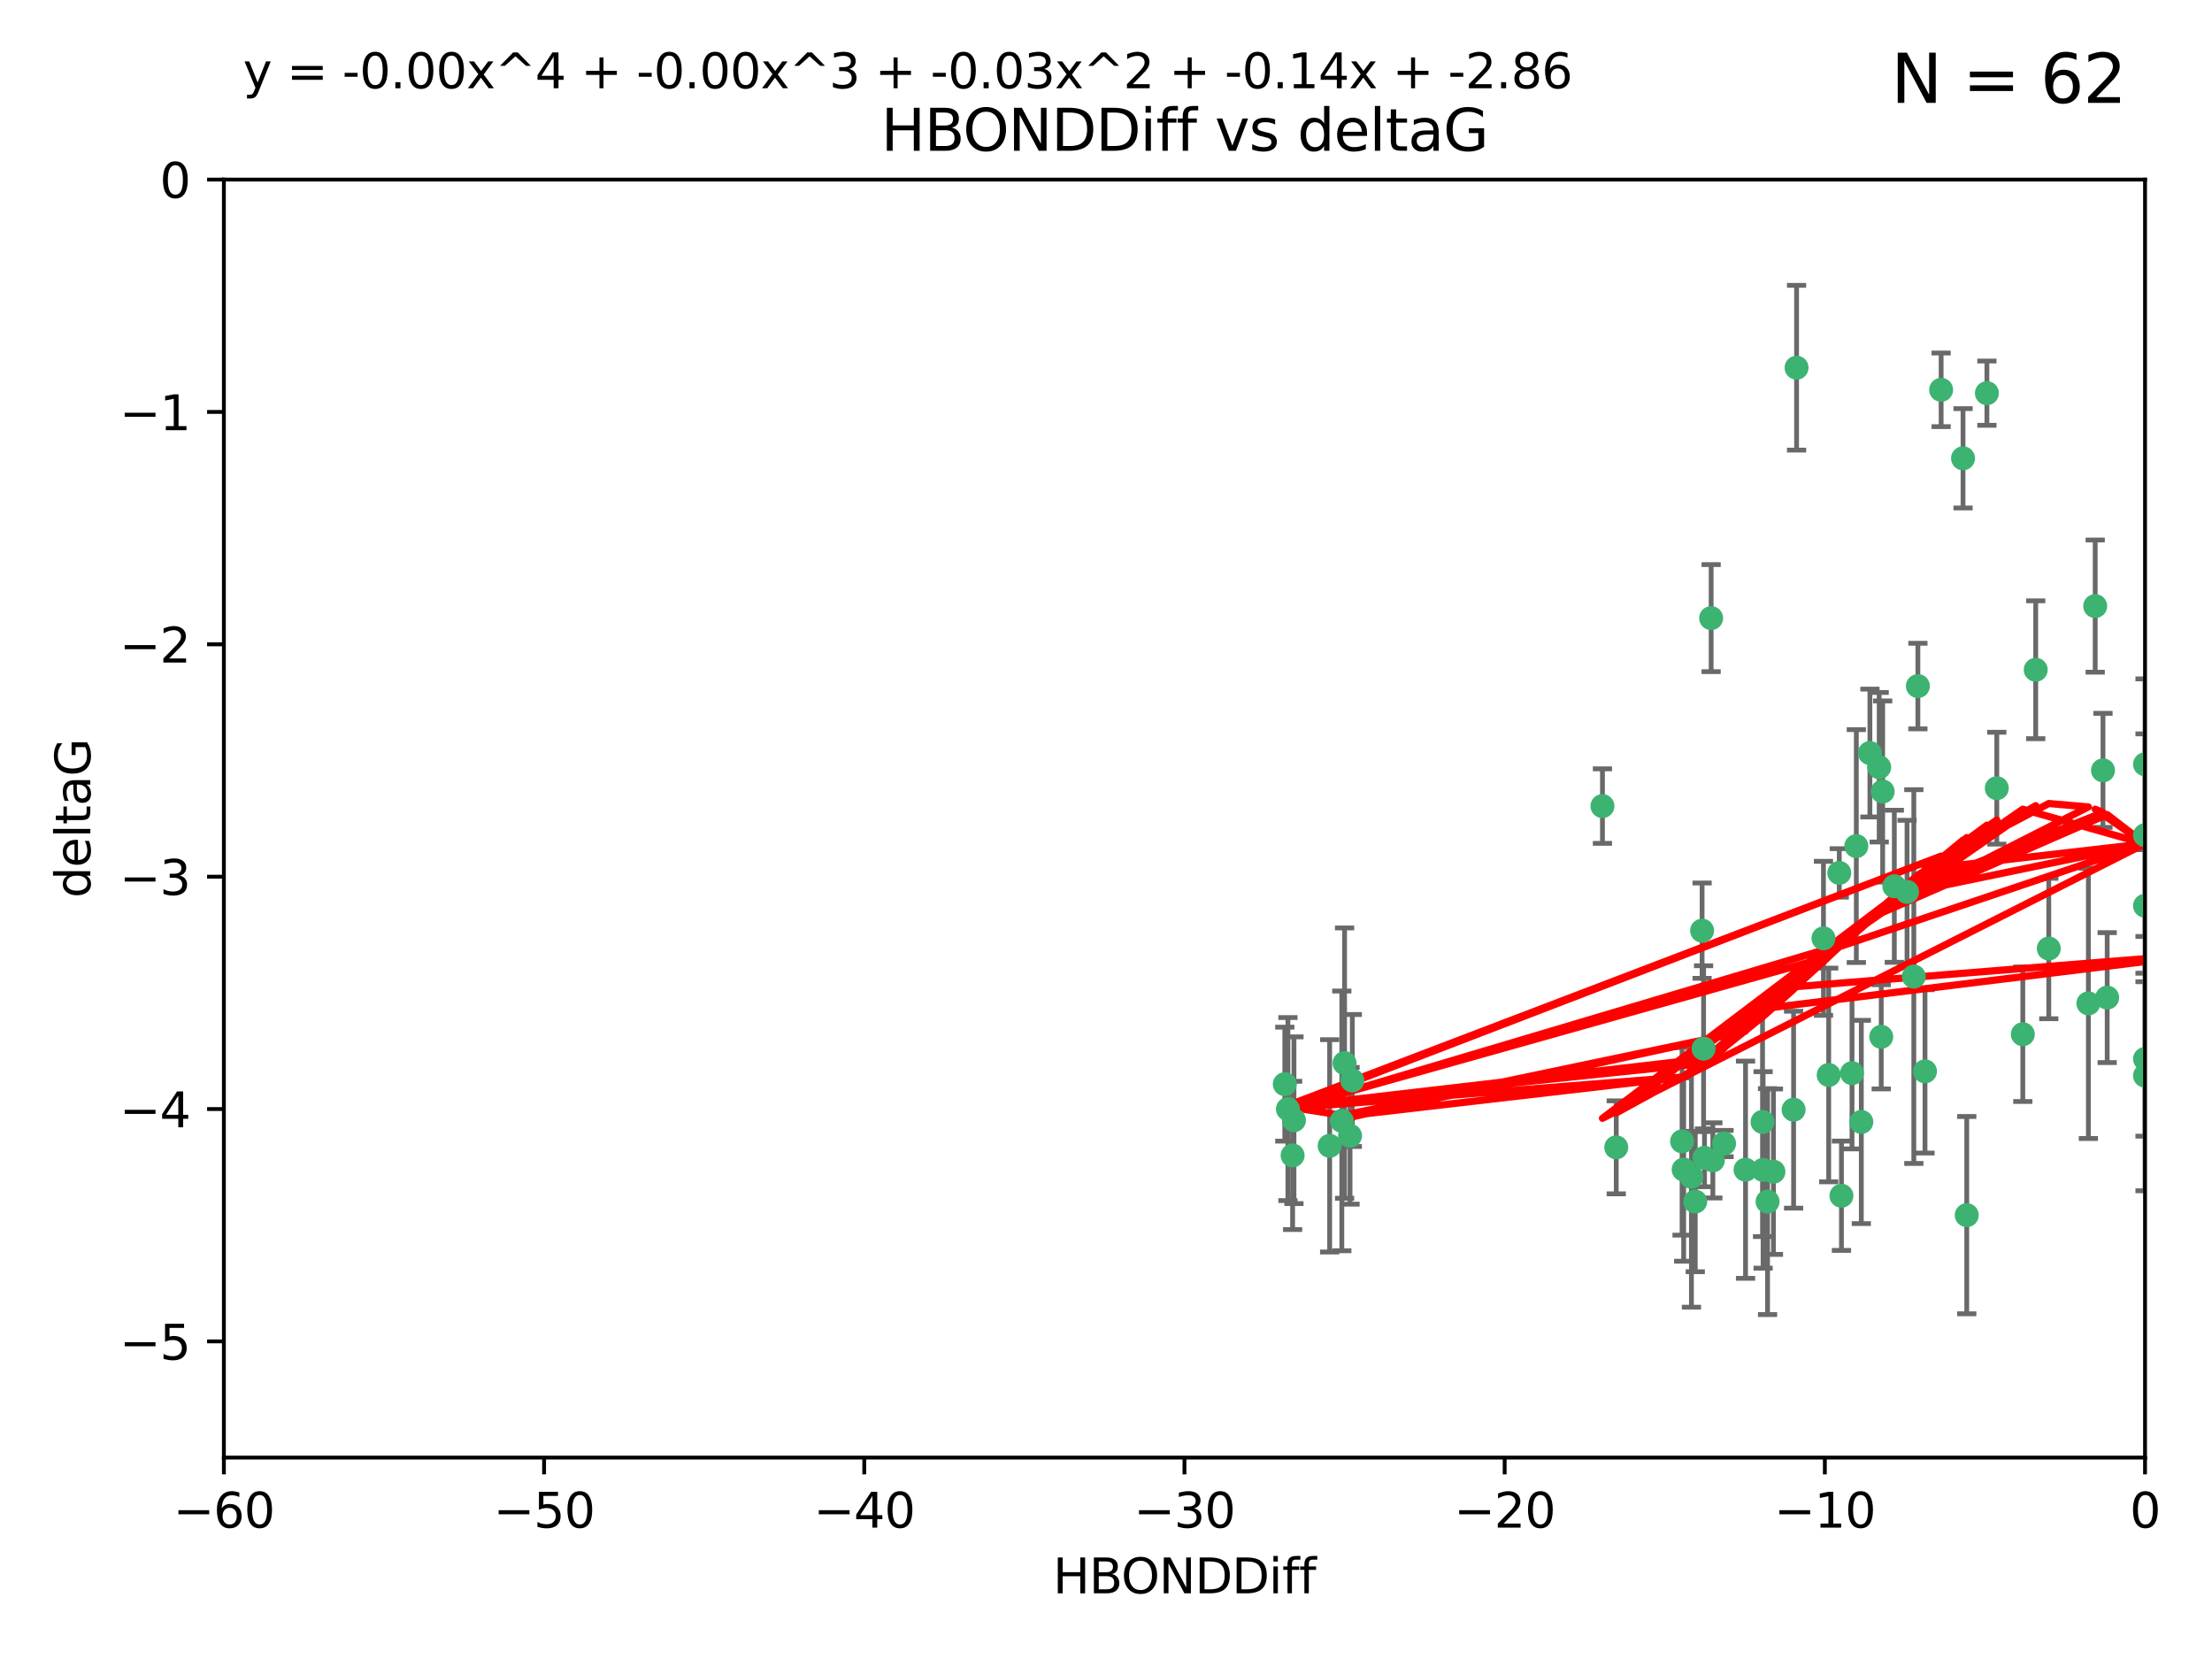 <?xml version="1.0" encoding="utf-8" standalone="no"?>
<!DOCTYPE svg PUBLIC "-//W3C//DTD SVG 1.1//EN"
  "http://www.w3.org/Graphics/SVG/1.1/DTD/svg11.dtd">
<svg xmlns:xlink="http://www.w3.org/1999/xlink" width="460.8pt" height="345.6pt" viewBox="0 0 460.8 345.6" xmlns="http://www.w3.org/2000/svg" version="1.1">
 <defs>
  <style type="text/css">*{stroke-linejoin: round; stroke-linecap: butt}</style>
 </defs>
 <g id="figure_1">
  <g id="patch_1">
   <path d="M 0 345.6 
L 460.8 345.6 
L 460.8 0 
L 0 0 
z
" style="fill: #ffffff"/>
  </g>
  <g id="axes_1">
   <g id="patch_2">
    <path d="M 46.64 303.64 
L 446.85 303.64 
L 446.85 37.411 
L 46.64 37.411 
z
" style="fill: #ffffff"/>
   </g>
   <g id="PathCollection_1">
    <defs>
     <path id="mb88cdbb422" d="M 0 1.118 
C 0.297 1.118 0.581 1 0.791 0.791 
C 1 0.581 1.118 0.297 1.118 0 
C 1.118 -0.297 1 -0.581 0.791 -0.791 
C 0.581 -1 0.297 -1.118 0 -1.118 
C -0.297 -1.118 -0.581 -1 -0.791 -0.791 
C -1 -0.581 -1.118 -0.297 -1.118 0 
C -1.118 0.297 -1 0.581 -0.791 0.791 
C -0.581 1 -0.297 1.118 0 1.118 
z
" style="stroke: #3cb371"/>
    </defs>
    <g clip-path="url(#pcc01fa5e88)">
     <use xlink:href="#mb88cdbb422" x="368.215" y="250.316" style="fill: #3cb371; stroke: #3cb371"/>
     <use xlink:href="#mb88cdbb422" x="373.64" y="231.167" style="fill: #3cb371; stroke: #3cb371"/>
     <use xlink:href="#mb88cdbb422" x="352.356" y="245.151" style="fill: #3cb371; stroke: #3cb371"/>
     <use xlink:href="#mb88cdbb422" x="336.694" y="239.012" style="fill: #3cb371; stroke: #3cb371"/>
     <use xlink:href="#mb88cdbb422" x="383.608" y="249.096" style="fill: #3cb371; stroke: #3cb371"/>
     <use xlink:href="#mb88cdbb422" x="269.556" y="233.364" style="fill: #3cb371; stroke: #3cb371"/>
     <use xlink:href="#mb88cdbb422" x="350.738" y="243.641" style="fill: #3cb371; stroke: #3cb371"/>
     <use xlink:href="#mb88cdbb422" x="280.099" y="221.462" style="fill: #3cb371; stroke: #3cb371"/>
     <use xlink:href="#mb88cdbb422" x="281.711" y="225.088" style="fill: #3cb371; stroke: #3cb371"/>
     <use xlink:href="#mb88cdbb422" x="279.527" y="233.502" style="fill: #3cb371; stroke: #3cb371"/>
     <use xlink:href="#mb88cdbb422" x="363.626" y="243.675" style="fill: #3cb371; stroke: #3cb371"/>
     <use xlink:href="#mb88cdbb422" x="281.237" y="236.602" style="fill: #3cb371; stroke: #3cb371"/>
     <use xlink:href="#mb88cdbb422" x="276.992" y="238.695" style="fill: #3cb371; stroke: #3cb371"/>
     <use xlink:href="#mb88cdbb422" x="269.274" y="240.695" style="fill: #3cb371; stroke: #3cb371"/>
     <use xlink:href="#mb88cdbb422" x="380.951" y="223.937" style="fill: #3cb371; stroke: #3cb371"/>
     <use xlink:href="#mb88cdbb422" x="367.286" y="243.713" style="fill: #3cb371; stroke: #3cb371"/>
     <use xlink:href="#mb88cdbb422" x="367.169" y="233.712" style="fill: #3cb371; stroke: #3cb371"/>
     <use xlink:href="#mb88cdbb422" x="356.818" y="241.73" style="fill: #3cb371; stroke: #3cb371"/>
     <use xlink:href="#mb88cdbb422" x="369.439" y="244.088" style="fill: #3cb371; stroke: #3cb371"/>
     <use xlink:href="#mb88cdbb422" x="461.043" y="141.469" style="fill: #3cb371; stroke: #3cb371"/>
     <use xlink:href="#mb88cdbb422" x="374.258" y="76.602" style="fill: #3cb371; stroke: #3cb371"/>
     <use xlink:href="#mb88cdbb422" x="355.078" y="241.193" style="fill: #3cb371; stroke: #3cb371"/>
     <use xlink:href="#mb88cdbb422" x="387.747" y="233.723" style="fill: #3cb371; stroke: #3cb371"/>
     <use xlink:href="#mb88cdbb422" x="353.151" y="250.302" style="fill: #3cb371; stroke: #3cb371"/>
     <use xlink:href="#mb88cdbb422" x="385.806" y="223.559" style="fill: #3cb371; stroke: #3cb371"/>
     <use xlink:href="#mb88cdbb422" x="379.862" y="195.473" style="fill: #3cb371; stroke: #3cb371"/>
     <use xlink:href="#mb88cdbb422" x="354.578" y="193.873" style="fill: #3cb371; stroke: #3cb371"/>
     <use xlink:href="#mb88cdbb422" x="359.153" y="238.222" style="fill: #3cb371; stroke: #3cb371"/>
     <use xlink:href="#mb88cdbb422" x="350.408" y="237.76" style="fill: #3cb371; stroke: #3cb371"/>
     <use xlink:href="#mb88cdbb422" x="409.709" y="253.138" style="fill: #3cb371; stroke: #3cb371"/>
     <use xlink:href="#mb88cdbb422" x="354.889" y="218.451" style="fill: #3cb371; stroke: #3cb371"/>
     <use xlink:href="#mb88cdbb422" x="267.647" y="225.849" style="fill: #3cb371; stroke: #3cb371"/>
     <use xlink:href="#mb88cdbb422" x="404.373" y="81.207" style="fill: #3cb371; stroke: #3cb371"/>
     <use xlink:href="#mb88cdbb422" x="268.297" y="231.04" style="fill: #3cb371; stroke: #3cb371"/>
     <use xlink:href="#mb88cdbb422" x="356.461" y="128.766" style="fill: #3cb371; stroke: #3cb371"/>
     <use xlink:href="#mb88cdbb422" x="391.895" y="215.989" style="fill: #3cb371; stroke: #3cb371"/>
     <use xlink:href="#mb88cdbb422" x="415.968" y="164.196" style="fill: #3cb371; stroke: #3cb371"/>
     <use xlink:href="#mb88cdbb422" x="398.685" y="203.435" style="fill: #3cb371; stroke: #3cb371"/>
     <use xlink:href="#mb88cdbb422" x="386.706" y="176.253" style="fill: #3cb371; stroke: #3cb371"/>
     <use xlink:href="#mb88cdbb422" x="424.077" y="139.522" style="fill: #3cb371; stroke: #3cb371"/>
     <use xlink:href="#mb88cdbb422" x="399.531" y="142.919" style="fill: #3cb371; stroke: #3cb371"/>
     <use xlink:href="#mb88cdbb422" x="397.27" y="185.794" style="fill: #3cb371; stroke: #3cb371"/>
     <use xlink:href="#mb88cdbb422" x="413.908" y="81.905" style="fill: #3cb371; stroke: #3cb371"/>
     <use xlink:href="#mb88cdbb422" x="391.473" y="159.828" style="fill: #3cb371; stroke: #3cb371"/>
     <use xlink:href="#mb88cdbb422" x="408.935" y="95.473" style="fill: #3cb371; stroke: #3cb371"/>
     <use xlink:href="#mb88cdbb422" x="383.153" y="181.846" style="fill: #3cb371; stroke: #3cb371"/>
     <use xlink:href="#mb88cdbb422" x="446.85" y="188.681" style="fill: #3cb371; stroke: #3cb371"/>
     <use xlink:href="#mb88cdbb422" x="401.013" y="223.183" style="fill: #3cb371; stroke: #3cb371"/>
     <use xlink:href="#mb88cdbb422" x="426.799" y="197.597" style="fill: #3cb371; stroke: #3cb371"/>
     <use xlink:href="#mb88cdbb422" x="435.046" y="209.019" style="fill: #3cb371; stroke: #3cb371"/>
     <use xlink:href="#mb88cdbb422" x="389.537" y="156.873" style="fill: #3cb371; stroke: #3cb371"/>
     <use xlink:href="#mb88cdbb422" x="438.965" y="207.82" style="fill: #3cb371; stroke: #3cb371"/>
     <use xlink:href="#mb88cdbb422" x="446.85" y="173.979" style="fill: #3cb371; stroke: #3cb371"/>
     <use xlink:href="#mb88cdbb422" x="436.469" y="126.26" style="fill: #3cb371; stroke: #3cb371"/>
     <use xlink:href="#mb88cdbb422" x="438.092" y="160.478" style="fill: #3cb371; stroke: #3cb371"/>
     <use xlink:href="#mb88cdbb422" x="394.622" y="184.622" style="fill: #3cb371; stroke: #3cb371"/>
     <use xlink:href="#mb88cdbb422" x="446.85" y="224.085" style="fill: #3cb371; stroke: #3cb371"/>
     <use xlink:href="#mb88cdbb422" x="446.85" y="159.21" style="fill: #3cb371; stroke: #3cb371"/>
     <use xlink:href="#mb88cdbb422" x="421.387" y="215.451" style="fill: #3cb371; stroke: #3cb371"/>
     <use xlink:href="#mb88cdbb422" x="392.195" y="164.886" style="fill: #3cb371; stroke: #3cb371"/>
     <use xlink:href="#mb88cdbb422" x="333.82" y="167.925" style="fill: #3cb371; stroke: #3cb371"/>
     <use xlink:href="#mb88cdbb422" x="446.85" y="220.6" style="fill: #3cb371; stroke: #3cb371"/>
    </g>
   </g>
   <g id="matplotlib.axis_1">
    <g id="xtick_1">
     <g id="line2d_1">
      <defs>
       <path id="m8a3edd8183" d="M 0 0 
L 0 3.5 
" style="stroke: #000000; stroke-width: 0.8"/>
      </defs>
      <g>
       <use xlink:href="#m8a3edd8183" x="46.64" y="303.64" style="stroke: #000000; stroke-width: 0.8"/>
      </g>
     </g>
     <g id="text_1">
      <!-- −60 -->
      <g transform="translate(36.088 318.238)scale(0.1 -0.1)">
       <defs>
        <path id="DejaVuSans-2212" d="M 678 2272 
L 4684 2272 
L 4684 1741 
L 678 1741 
L 678 2272 
z
" transform="scale(0.016)"/>
        <path id="DejaVuSans-36" d="M 2113 2584 
Q 1688 2584 1439 2293 
Q 1191 2003 1191 1497 
Q 1191 994 1439 701 
Q 1688 409 2113 409 
Q 2538 409 2786 701 
Q 3034 994 3034 1497 
Q 3034 2003 2786 2293 
Q 2538 2584 2113 2584 
z
M 3366 4563 
L 3366 3988 
Q 3128 4100 2886 4159 
Q 2644 4219 2406 4219 
Q 1781 4219 1451 3797 
Q 1122 3375 1075 2522 
Q 1259 2794 1537 2939 
Q 1816 3084 2150 3084 
Q 2853 3084 3261 2657 
Q 3669 2231 3669 1497 
Q 3669 778 3244 343 
Q 2819 -91 2113 -91 
Q 1303 -91 875 529 
Q 447 1150 447 2328 
Q 447 3434 972 4092 
Q 1497 4750 2381 4750 
Q 2619 4750 2861 4703 
Q 3103 4656 3366 4563 
z
" transform="scale(0.016)"/>
        <path id="DejaVuSans-30" d="M 2034 4250 
Q 1547 4250 1301 3770 
Q 1056 3291 1056 2328 
Q 1056 1369 1301 889 
Q 1547 409 2034 409 
Q 2525 409 2770 889 
Q 3016 1369 3016 2328 
Q 3016 3291 2770 3770 
Q 2525 4250 2034 4250 
z
M 2034 4750 
Q 2819 4750 3233 4129 
Q 3647 3509 3647 2328 
Q 3647 1150 3233 529 
Q 2819 -91 2034 -91 
Q 1250 -91 836 529 
Q 422 1150 422 2328 
Q 422 3509 836 4129 
Q 1250 4750 2034 4750 
z
" transform="scale(0.016)"/>
       </defs>
       <use xlink:href="#DejaVuSans-2212"/>
       <use xlink:href="#DejaVuSans-36" x="83.789"/>
       <use xlink:href="#DejaVuSans-30" x="147.412"/>
      </g>
     </g>
    </g>
    <g id="xtick_2">
     <g id="line2d_2">
      <g>
       <use xlink:href="#m8a3edd8183" x="113.342" y="303.64" style="stroke: #000000; stroke-width: 0.8"/>
      </g>
     </g>
     <g id="text_2">
      <!-- −50 -->
      <g transform="translate(102.789 318.238)scale(0.1 -0.1)">
       <defs>
        <path id="DejaVuSans-35" d="M 691 4666 
L 3169 4666 
L 3169 4134 
L 1269 4134 
L 1269 2991 
Q 1406 3038 1543 3061 
Q 1681 3084 1819 3084 
Q 2600 3084 3056 2656 
Q 3513 2228 3513 1497 
Q 3513 744 3044 326 
Q 2575 -91 1722 -91 
Q 1428 -91 1123 -41 
Q 819 9 494 109 
L 494 744 
Q 775 591 1075 516 
Q 1375 441 1709 441 
Q 2250 441 2565 725 
Q 2881 1009 2881 1497 
Q 2881 1984 2565 2268 
Q 2250 2553 1709 2553 
Q 1456 2553 1204 2497 
Q 953 2441 691 2322 
L 691 4666 
z
" transform="scale(0.016)"/>
       </defs>
       <use xlink:href="#DejaVuSans-2212"/>
       <use xlink:href="#DejaVuSans-35" x="83.789"/>
       <use xlink:href="#DejaVuSans-30" x="147.412"/>
      </g>
     </g>
    </g>
    <g id="xtick_3">
     <g id="line2d_3">
      <g>
       <use xlink:href="#m8a3edd8183" x="180.043" y="303.64" style="stroke: #000000; stroke-width: 0.8"/>
      </g>
     </g>
     <g id="text_3">
      <!-- −40 -->
      <g transform="translate(169.491 318.238)scale(0.1 -0.1)">
       <defs>
        <path id="DejaVuSans-34" d="M 2419 4116 
L 825 1625 
L 2419 1625 
L 2419 4116 
z
M 2253 4666 
L 3047 4666 
L 3047 1625 
L 3713 1625 
L 3713 1100 
L 3047 1100 
L 3047 0 
L 2419 0 
L 2419 1100 
L 313 1100 
L 313 1709 
L 2253 4666 
z
" transform="scale(0.016)"/>
       </defs>
       <use xlink:href="#DejaVuSans-2212"/>
       <use xlink:href="#DejaVuSans-34" x="83.789"/>
       <use xlink:href="#DejaVuSans-30" x="147.412"/>
      </g>
     </g>
    </g>
    <g id="xtick_4">
     <g id="line2d_4">
      <g>
       <use xlink:href="#m8a3edd8183" x="246.745" y="303.64" style="stroke: #000000; stroke-width: 0.8"/>
      </g>
     </g>
     <g id="text_4">
      <!-- −30 -->
      <g transform="translate(236.193 318.238)scale(0.1 -0.1)">
       <defs>
        <path id="DejaVuSans-33" d="M 2597 2516 
Q 3050 2419 3304 2112 
Q 3559 1806 3559 1356 
Q 3559 666 3084 287 
Q 2609 -91 1734 -91 
Q 1441 -91 1130 -33 
Q 819 25 488 141 
L 488 750 
Q 750 597 1062 519 
Q 1375 441 1716 441 
Q 2309 441 2620 675 
Q 2931 909 2931 1356 
Q 2931 1769 2642 2001 
Q 2353 2234 1838 2234 
L 1294 2234 
L 1294 2753 
L 1863 2753 
Q 2328 2753 2575 2939 
Q 2822 3125 2822 3475 
Q 2822 3834 2567 4026 
Q 2313 4219 1838 4219 
Q 1578 4219 1281 4162 
Q 984 4106 628 3988 
L 628 4550 
Q 988 4650 1302 4700 
Q 1616 4750 1894 4750 
Q 2613 4750 3031 4423 
Q 3450 4097 3450 3541 
Q 3450 3153 3228 2886 
Q 3006 2619 2597 2516 
z
" transform="scale(0.016)"/>
       </defs>
       <use xlink:href="#DejaVuSans-2212"/>
       <use xlink:href="#DejaVuSans-33" x="83.789"/>
       <use xlink:href="#DejaVuSans-30" x="147.412"/>
      </g>
     </g>
    </g>
    <g id="xtick_5">
     <g id="line2d_5">
      <g>
       <use xlink:href="#m8a3edd8183" x="313.447" y="303.64" style="stroke: #000000; stroke-width: 0.8"/>
      </g>
     </g>
     <g id="text_5">
      <!-- −20 -->
      <g transform="translate(302.894 318.238)scale(0.1 -0.1)">
       <defs>
        <path id="DejaVuSans-32" d="M 1228 531 
L 3431 531 
L 3431 0 
L 469 0 
L 469 531 
Q 828 903 1448 1529 
Q 2069 2156 2228 2338 
Q 2531 2678 2651 2914 
Q 2772 3150 2772 3378 
Q 2772 3750 2511 3984 
Q 2250 4219 1831 4219 
Q 1534 4219 1204 4116 
Q 875 4013 500 3803 
L 500 4441 
Q 881 4594 1212 4672 
Q 1544 4750 1819 4750 
Q 2544 4750 2975 4387 
Q 3406 4025 3406 3419 
Q 3406 3131 3298 2873 
Q 3191 2616 2906 2266 
Q 2828 2175 2409 1742 
Q 1991 1309 1228 531 
z
" transform="scale(0.016)"/>
       </defs>
       <use xlink:href="#DejaVuSans-2212"/>
       <use xlink:href="#DejaVuSans-32" x="83.789"/>
       <use xlink:href="#DejaVuSans-30" x="147.412"/>
      </g>
     </g>
    </g>
    <g id="xtick_6">
     <g id="line2d_6">
      <g>
       <use xlink:href="#m8a3edd8183" x="380.148" y="303.64" style="stroke: #000000; stroke-width: 0.8"/>
      </g>
     </g>
     <g id="text_6">
      <!-- −10 -->
      <g transform="translate(369.596 318.238)scale(0.1 -0.1)">
       <defs>
        <path id="DejaVuSans-31" d="M 794 531 
L 1825 531 
L 1825 4091 
L 703 3866 
L 703 4441 
L 1819 4666 
L 2450 4666 
L 2450 531 
L 3481 531 
L 3481 0 
L 794 0 
L 794 531 
z
" transform="scale(0.016)"/>
       </defs>
       <use xlink:href="#DejaVuSans-2212"/>
       <use xlink:href="#DejaVuSans-31" x="83.789"/>
       <use xlink:href="#DejaVuSans-30" x="147.412"/>
      </g>
     </g>
    </g>
    <g id="xtick_7">
     <g id="line2d_7">
      <g>
       <use xlink:href="#m8a3edd8183" x="446.85" y="303.64" style="stroke: #000000; stroke-width: 0.8"/>
      </g>
     </g>
     <g id="text_7">
      <!-- 0 -->
      <g transform="translate(443.669 318.238)scale(0.1 -0.1)">
       <use xlink:href="#DejaVuSans-30"/>
      </g>
     </g>
    </g>
    <g id="text_8">
     <!-- HBONDDiff -->
     <g transform="translate(219.356 331.917)scale(0.1 -0.1)">
      <defs>
       <path id="DejaVuSans-48" d="M 628 4666 
L 1259 4666 
L 1259 2753 
L 3553 2753 
L 3553 4666 
L 4184 4666 
L 4184 0 
L 3553 0 
L 3553 2222 
L 1259 2222 
L 1259 0 
L 628 0 
L 628 4666 
z
" transform="scale(0.016)"/>
       <path id="DejaVuSans-42" d="M 1259 2228 
L 1259 519 
L 2272 519 
Q 2781 519 3026 730 
Q 3272 941 3272 1375 
Q 3272 1813 3026 2020 
Q 2781 2228 2272 2228 
L 1259 2228 
z
M 1259 4147 
L 1259 2741 
L 2194 2741 
Q 2656 2741 2882 2914 
Q 3109 3088 3109 3444 
Q 3109 3797 2882 3972 
Q 2656 4147 2194 4147 
L 1259 4147 
z
M 628 4666 
L 2241 4666 
Q 2963 4666 3353 4366 
Q 3744 4066 3744 3513 
Q 3744 3084 3544 2831 
Q 3344 2578 2956 2516 
Q 3422 2416 3680 2098 
Q 3938 1781 3938 1306 
Q 3938 681 3513 340 
Q 3088 0 2303 0 
L 628 0 
L 628 4666 
z
" transform="scale(0.016)"/>
       <path id="DejaVuSans-4f" d="M 2522 4238 
Q 1834 4238 1429 3725 
Q 1025 3213 1025 2328 
Q 1025 1447 1429 934 
Q 1834 422 2522 422 
Q 3209 422 3611 934 
Q 4013 1447 4013 2328 
Q 4013 3213 3611 3725 
Q 3209 4238 2522 4238 
z
M 2522 4750 
Q 3503 4750 4090 4092 
Q 4678 3434 4678 2328 
Q 4678 1225 4090 567 
Q 3503 -91 2522 -91 
Q 1538 -91 948 565 
Q 359 1222 359 2328 
Q 359 3434 948 4092 
Q 1538 4750 2522 4750 
z
" transform="scale(0.016)"/>
       <path id="DejaVuSans-4e" d="M 628 4666 
L 1478 4666 
L 3547 763 
L 3547 4666 
L 4159 4666 
L 4159 0 
L 3309 0 
L 1241 3903 
L 1241 0 
L 628 0 
L 628 4666 
z
" transform="scale(0.016)"/>
       <path id="DejaVuSans-44" d="M 1259 4147 
L 1259 519 
L 2022 519 
Q 2988 519 3436 956 
Q 3884 1394 3884 2338 
Q 3884 3275 3436 3711 
Q 2988 4147 2022 4147 
L 1259 4147 
z
M 628 4666 
L 1925 4666 
Q 3281 4666 3915 4102 
Q 4550 3538 4550 2338 
Q 4550 1131 3912 565 
Q 3275 0 1925 0 
L 628 0 
L 628 4666 
z
" transform="scale(0.016)"/>
       <path id="DejaVuSans-69" d="M 603 3500 
L 1178 3500 
L 1178 0 
L 603 0 
L 603 3500 
z
M 603 4863 
L 1178 4863 
L 1178 4134 
L 603 4134 
L 603 4863 
z
" transform="scale(0.016)"/>
       <path id="DejaVuSans-66" d="M 2375 4863 
L 2375 4384 
L 1825 4384 
Q 1516 4384 1395 4259 
Q 1275 4134 1275 3809 
L 1275 3500 
L 2222 3500 
L 2222 3053 
L 1275 3053 
L 1275 0 
L 697 0 
L 697 3053 
L 147 3053 
L 147 3500 
L 697 3500 
L 697 3744 
Q 697 4328 969 4595 
Q 1241 4863 1831 4863 
L 2375 4863 
z
" transform="scale(0.016)"/>
      </defs>
      <use xlink:href="#DejaVuSans-48"/>
      <use xlink:href="#DejaVuSans-42" x="75.195"/>
      <use xlink:href="#DejaVuSans-4f" x="142.049"/>
      <use xlink:href="#DejaVuSans-4e" x="220.76"/>
      <use xlink:href="#DejaVuSans-44" x="295.564"/>
      <use xlink:href="#DejaVuSans-44" x="372.566"/>
      <use xlink:href="#DejaVuSans-69" x="449.568"/>
      <use xlink:href="#DejaVuSans-66" x="477.352"/>
      <use xlink:href="#DejaVuSans-66" x="512.557"/>
     </g>
    </g>
   </g>
   <g id="matplotlib.axis_2">
    <g id="ytick_1">
     <g id="line2d_8">
      <defs>
       <path id="m17b2adbe59" d="M 0 0 
L -3.5 0 
" style="stroke: #000000; stroke-width: 0.8"/>
      </defs>
      <g>
       <use xlink:href="#m17b2adbe59" x="46.64" y="279.437" style="stroke: #000000; stroke-width: 0.8"/>
      </g>
     </g>
     <g id="text_9">
      <!-- −5 -->
      <g transform="translate(24.898 283.237)scale(0.1 -0.1)">
       <use xlink:href="#DejaVuSans-2212"/>
       <use xlink:href="#DejaVuSans-35" x="83.789"/>
      </g>
     </g>
    </g>
    <g id="ytick_2">
     <g id="line2d_9">
      <g>
       <use xlink:href="#m17b2adbe59" x="46.64" y="231.032" style="stroke: #000000; stroke-width: 0.8"/>
      </g>
     </g>
     <g id="text_10">
      <!-- −4 -->
      <g transform="translate(24.898 234.831)scale(0.1 -0.1)">
       <use xlink:href="#DejaVuSans-2212"/>
       <use xlink:href="#DejaVuSans-34" x="83.789"/>
      </g>
     </g>
    </g>
    <g id="ytick_3">
     <g id="line2d_10">
      <g>
       <use xlink:href="#m17b2adbe59" x="46.64" y="182.627" style="stroke: #000000; stroke-width: 0.8"/>
      </g>
     </g>
     <g id="text_11">
      <!-- −3 -->
      <g transform="translate(24.898 186.426)scale(0.1 -0.1)">
       <use xlink:href="#DejaVuSans-2212"/>
       <use xlink:href="#DejaVuSans-33" x="83.789"/>
      </g>
     </g>
    </g>
    <g id="ytick_4">
     <g id="line2d_11">
      <g>
       <use xlink:href="#m17b2adbe59" x="46.64" y="134.222" style="stroke: #000000; stroke-width: 0.8"/>
      </g>
     </g>
     <g id="text_12">
      <!-- −2 -->
      <g transform="translate(24.898 138.021)scale(0.1 -0.1)">
       <use xlink:href="#DejaVuSans-2212"/>
       <use xlink:href="#DejaVuSans-32" x="83.789"/>
      </g>
     </g>
    </g>
    <g id="ytick_5">
     <g id="line2d_12">
      <g>
       <use xlink:href="#m17b2adbe59" x="46.64" y="85.816" style="stroke: #000000; stroke-width: 0.8"/>
      </g>
     </g>
     <g id="text_13">
      <!-- −1 -->
      <g transform="translate(24.898 89.616)scale(0.1 -0.1)">
       <use xlink:href="#DejaVuSans-2212"/>
       <use xlink:href="#DejaVuSans-31" x="83.789"/>
      </g>
     </g>
    </g>
    <g id="ytick_6">
     <g id="line2d_13">
      <g>
       <use xlink:href="#m17b2adbe59" x="46.64" y="37.411" style="stroke: #000000; stroke-width: 0.8"/>
      </g>
     </g>
     <g id="text_14">
      <!-- 0 -->
      <g transform="translate(33.278 41.21)scale(0.1 -0.1)">
       <use xlink:href="#DejaVuSans-30"/>
      </g>
     </g>
    </g>
    <g id="text_15">
     <!-- deltaG -->
     <g transform="translate(18.818 187.064)rotate(-90)scale(0.1 -0.1)">
      <defs>
       <path id="DejaVuSans-64" d="M 2906 2969 
L 2906 4863 
L 3481 4863 
L 3481 0 
L 2906 0 
L 2906 525 
Q 2725 213 2448 61 
Q 2172 -91 1784 -91 
Q 1150 -91 751 415 
Q 353 922 353 1747 
Q 353 2572 751 3078 
Q 1150 3584 1784 3584 
Q 2172 3584 2448 3432 
Q 2725 3281 2906 2969 
z
M 947 1747 
Q 947 1113 1208 752 
Q 1469 391 1925 391 
Q 2381 391 2643 752 
Q 2906 1113 2906 1747 
Q 2906 2381 2643 2742 
Q 2381 3103 1925 3103 
Q 1469 3103 1208 2742 
Q 947 2381 947 1747 
z
" transform="scale(0.016)"/>
       <path id="DejaVuSans-65" d="M 3597 1894 
L 3597 1613 
L 953 1613 
Q 991 1019 1311 708 
Q 1631 397 2203 397 
Q 2534 397 2845 478 
Q 3156 559 3463 722 
L 3463 178 
Q 3153 47 2828 -22 
Q 2503 -91 2169 -91 
Q 1331 -91 842 396 
Q 353 884 353 1716 
Q 353 2575 817 3079 
Q 1281 3584 2069 3584 
Q 2775 3584 3186 3129 
Q 3597 2675 3597 1894 
z
M 3022 2063 
Q 3016 2534 2758 2815 
Q 2500 3097 2075 3097 
Q 1594 3097 1305 2825 
Q 1016 2553 972 2059 
L 3022 2063 
z
" transform="scale(0.016)"/>
       <path id="DejaVuSans-6c" d="M 603 4863 
L 1178 4863 
L 1178 0 
L 603 0 
L 603 4863 
z
" transform="scale(0.016)"/>
       <path id="DejaVuSans-74" d="M 1172 4494 
L 1172 3500 
L 2356 3500 
L 2356 3053 
L 1172 3053 
L 1172 1153 
Q 1172 725 1289 603 
Q 1406 481 1766 481 
L 2356 481 
L 2356 0 
L 1766 0 
Q 1100 0 847 248 
Q 594 497 594 1153 
L 594 3053 
L 172 3053 
L 172 3500 
L 594 3500 
L 594 4494 
L 1172 4494 
z
" transform="scale(0.016)"/>
       <path id="DejaVuSans-61" d="M 2194 1759 
Q 1497 1759 1228 1600 
Q 959 1441 959 1056 
Q 959 750 1161 570 
Q 1363 391 1709 391 
Q 2188 391 2477 730 
Q 2766 1069 2766 1631 
L 2766 1759 
L 2194 1759 
z
M 3341 1997 
L 3341 0 
L 2766 0 
L 2766 531 
Q 2569 213 2275 61 
Q 1981 -91 1556 -91 
Q 1019 -91 701 211 
Q 384 513 384 1019 
Q 384 1609 779 1909 
Q 1175 2209 1959 2209 
L 2766 2209 
L 2766 2266 
Q 2766 2663 2505 2880 
Q 2244 3097 1772 3097 
Q 1472 3097 1187 3025 
Q 903 2953 641 2809 
L 641 3341 
Q 956 3463 1253 3523 
Q 1550 3584 1831 3584 
Q 2591 3584 2966 3190 
Q 3341 2797 3341 1997 
z
" transform="scale(0.016)"/>
       <path id="DejaVuSans-47" d="M 3809 666 
L 3809 1919 
L 2778 1919 
L 2778 2438 
L 4434 2438 
L 4434 434 
Q 4069 175 3628 42 
Q 3188 -91 2688 -91 
Q 1594 -91 976 548 
Q 359 1188 359 2328 
Q 359 3472 976 4111 
Q 1594 4750 2688 4750 
Q 3144 4750 3555 4637 
Q 3966 4525 4313 4306 
L 4313 3634 
Q 3963 3931 3569 4081 
Q 3175 4231 2741 4231 
Q 1884 4231 1454 3753 
Q 1025 3275 1025 2328 
Q 1025 1384 1454 906 
Q 1884 428 2741 428 
Q 3075 428 3337 486 
Q 3600 544 3809 666 
z
" transform="scale(0.016)"/>
      </defs>
      <use xlink:href="#DejaVuSans-64"/>
      <use xlink:href="#DejaVuSans-65" x="63.477"/>
      <use xlink:href="#DejaVuSans-6c" x="125"/>
      <use xlink:href="#DejaVuSans-74" x="152.783"/>
      <use xlink:href="#DejaVuSans-61" x="191.992"/>
      <use xlink:href="#DejaVuSans-47" x="253.271"/>
     </g>
    </g>
   </g>
   <g id="LineCollection_1">
    <path d="M 368.215 273.851 
L 368.215 226.78 
" clip-path="url(#pcc01fa5e88)" style="fill: none; stroke: #696969"/>
    <path d="M 373.64 251.678 
L 373.64 210.656 
" clip-path="url(#pcc01fa5e88)" style="fill: none; stroke: #696969"/>
    <path d="M 352.356 272.312 
L 352.356 217.99 
" clip-path="url(#pcc01fa5e88)" style="fill: none; stroke: #696969"/>
    <path d="M 336.694 248.696 
L 336.694 229.327 
" clip-path="url(#pcc01fa5e88)" style="fill: none; stroke: #696969"/>
    <path d="M 383.608 260.481 
L 383.608 237.71 
" clip-path="url(#pcc01fa5e88)" style="fill: none; stroke: #696969"/>
    <path d="M 269.556 250.731 
L 269.556 215.997 
" clip-path="url(#pcc01fa5e88)" style="fill: none; stroke: #696969"/>
    <path d="M 350.738 262.737 
L 350.738 224.544 
" clip-path="url(#pcc01fa5e88)" style="fill: none; stroke: #696969"/>
    <path d="M 280.099 249.617 
L 280.099 193.307 
" clip-path="url(#pcc01fa5e88)" style="fill: none; stroke: #696969"/>
    <path d="M 281.711 238.836 
L 281.711 211.34 
" clip-path="url(#pcc01fa5e88)" style="fill: none; stroke: #696969"/>
    <path d="M 279.527 260.554 
L 279.527 206.45 
" clip-path="url(#pcc01fa5e88)" style="fill: none; stroke: #696969"/>
    <path d="M 363.626 266.303 
L 363.626 221.048 
" clip-path="url(#pcc01fa5e88)" style="fill: none; stroke: #696969"/>
    <path d="M 281.237 250.846 
L 281.237 222.359 
" clip-path="url(#pcc01fa5e88)" style="fill: none; stroke: #696969"/>
    <path d="M 276.992 260.812 
L 276.992 216.578 
" clip-path="url(#pcc01fa5e88)" style="fill: none; stroke: #696969"/>
    <path d="M 269.274 256.139 
L 269.274 225.251 
" clip-path="url(#pcc01fa5e88)" style="fill: none; stroke: #696969"/>
    <path d="M 380.951 246.2 
L 380.951 201.674 
" clip-path="url(#pcc01fa5e88)" style="fill: none; stroke: #696969"/>
    <path d="M 367.286 264.178 
L 367.286 223.248 
" clip-path="url(#pcc01fa5e88)" style="fill: none; stroke: #696969"/>
    <path d="M 367.169 257.598 
L 367.169 209.826 
" clip-path="url(#pcc01fa5e88)" style="fill: none; stroke: #696969"/>
    <path d="M 356.818 249.557 
L 356.818 233.903 
" clip-path="url(#pcc01fa5e88)" style="fill: none; stroke: #696969"/>
    <path d="M 369.439 261.318 
L 369.439 226.858 
" clip-path="url(#pcc01fa5e88)" style="fill: none; stroke: #696969"/>
    <path d="M 461.043 146.137 
L 461.043 136.802 
" clip-path="url(#pcc01fa5e88)" style="fill: none; stroke: #696969"/>
    <path d="M 374.258 93.762 
L 374.258 59.442 
" clip-path="url(#pcc01fa5e88)" style="fill: none; stroke: #696969"/>
    <path d="M 355.078 247.22 
L 355.078 235.166 
" clip-path="url(#pcc01fa5e88)" style="fill: none; stroke: #696969"/>
    <path d="M 387.747 254.896 
L 387.747 212.549 
" clip-path="url(#pcc01fa5e88)" style="fill: none; stroke: #696969"/>
    <path d="M 353.151 264.925 
L 353.151 235.679 
" clip-path="url(#pcc01fa5e88)" style="fill: none; stroke: #696969"/>
    <path d="M 385.806 239.336 
L 385.806 207.781 
" clip-path="url(#pcc01fa5e88)" style="fill: none; stroke: #696969"/>
    <path d="M 379.862 211.518 
L 379.862 179.428 
" clip-path="url(#pcc01fa5e88)" style="fill: none; stroke: #696969"/>
    <path d="M 354.578 203.802 
L 354.578 183.944 
" clip-path="url(#pcc01fa5e88)" style="fill: none; stroke: #696969"/>
    <path d="M 359.153 240.963 
L 359.153 235.481 
" clip-path="url(#pcc01fa5e88)" style="fill: none; stroke: #696969"/>
    <path d="M 350.408 257.301 
L 350.408 218.218 
" clip-path="url(#pcc01fa5e88)" style="fill: none; stroke: #696969"/>
    <path d="M 409.709 273.691 
L 409.709 232.586 
" clip-path="url(#pcc01fa5e88)" style="fill: none; stroke: #696969"/>
    <path d="M 354.889 235.713 
L 354.889 201.188 
" clip-path="url(#pcc01fa5e88)" style="fill: none; stroke: #696969"/>
    <path d="M 267.647 237.72 
L 267.647 213.978 
" clip-path="url(#pcc01fa5e88)" style="fill: none; stroke: #696969"/>
    <path d="M 404.373 88.875 
L 404.373 73.539 
" clip-path="url(#pcc01fa5e88)" style="fill: none; stroke: #696969"/>
    <path d="M 268.297 250.104 
L 268.297 211.975 
" clip-path="url(#pcc01fa5e88)" style="fill: none; stroke: #696969"/>
    <path d="M 356.461 139.92 
L 356.461 117.611 
" clip-path="url(#pcc01fa5e88)" style="fill: none; stroke: #696969"/>
    <path d="M 391.895 226.845 
L 391.895 205.133 
" clip-path="url(#pcc01fa5e88)" style="fill: none; stroke: #696969"/>
    <path d="M 415.968 175.847 
L 415.968 152.545 
" clip-path="url(#pcc01fa5e88)" style="fill: none; stroke: #696969"/>
    <path d="M 398.685 242.368 
L 398.685 164.502 
" clip-path="url(#pcc01fa5e88)" style="fill: none; stroke: #696969"/>
    <path d="M 386.706 200.512 
L 386.706 151.994 
" clip-path="url(#pcc01fa5e88)" style="fill: none; stroke: #696969"/>
    <path d="M 424.077 153.884 
L 424.077 125.16 
" clip-path="url(#pcc01fa5e88)" style="fill: none; stroke: #696969"/>
    <path d="M 399.531 151.833 
L 399.531 134.005 
" clip-path="url(#pcc01fa5e88)" style="fill: none; stroke: #696969"/>
    <path d="M 397.27 200.702 
L 397.27 170.886 
" clip-path="url(#pcc01fa5e88)" style="fill: none; stroke: #696969"/>
    <path d="M 413.908 88.597 
L 413.908 75.213 
" clip-path="url(#pcc01fa5e88)" style="fill: none; stroke: #696969"/>
    <path d="M 391.473 175.402 
L 391.473 144.254 
" clip-path="url(#pcc01fa5e88)" style="fill: none; stroke: #696969"/>
    <path d="M 408.935 105.82 
L 408.935 85.126 
" clip-path="url(#pcc01fa5e88)" style="fill: none; stroke: #696969"/>
    <path d="M 383.153 186.895 
L 383.153 176.797 
" clip-path="url(#pcc01fa5e88)" style="fill: none; stroke: #696969"/>
    <path d="M 446.85 202.739 
L 446.85 174.624 
" clip-path="url(#pcc01fa5e88)" style="fill: none; stroke: #696969"/>
    <path d="M 401.013 240.197 
L 401.013 206.168 
" clip-path="url(#pcc01fa5e88)" style="fill: none; stroke: #696969"/>
    <path d="M 426.799 212.222 
L 426.799 182.972 
" clip-path="url(#pcc01fa5e88)" style="fill: none; stroke: #696969"/>
    <path d="M 435.046 237.171 
L 435.046 180.866 
" clip-path="url(#pcc01fa5e88)" style="fill: none; stroke: #696969"/>
    <path d="M 389.537 170.189 
L 389.537 143.557 
" clip-path="url(#pcc01fa5e88)" style="fill: none; stroke: #696969"/>
    <path d="M 438.965 221.356 
L 438.965 194.285 
" clip-path="url(#pcc01fa5e88)" style="fill: none; stroke: #696969"/>
    <path d="M 446.85 195.085 
L 446.85 152.873 
" clip-path="url(#pcc01fa5e88)" style="fill: none; stroke: #696969"/>
    <path d="M 436.469 140.03 
L 436.469 112.489 
" clip-path="url(#pcc01fa5e88)" style="fill: none; stroke: #696969"/>
    <path d="M 438.092 172.358 
L 438.092 148.597 
" clip-path="url(#pcc01fa5e88)" style="fill: none; stroke: #696969"/>
    <path d="M 394.622 200.466 
L 394.622 168.778 
" clip-path="url(#pcc01fa5e88)" style="fill: none; stroke: #696969"/>
    <path d="M 446.85 248.056 
L 446.85 200.114 
" clip-path="url(#pcc01fa5e88)" style="fill: none; stroke: #696969"/>
    <path d="M 446.85 176.996 
L 446.85 141.423 
" clip-path="url(#pcc01fa5e88)" style="fill: none; stroke: #696969"/>
    <path d="M 421.387 229.46 
L 421.387 201.442 
" clip-path="url(#pcc01fa5e88)" style="fill: none; stroke: #696969"/>
    <path d="M 392.195 183.754 
L 392.195 146.019 
" clip-path="url(#pcc01fa5e88)" style="fill: none; stroke: #696969"/>
    <path d="M 333.82 175.69 
L 333.82 160.161 
" clip-path="url(#pcc01fa5e88)" style="fill: none; stroke: #696969"/>
    <path d="M 446.85 236.686 
L 446.85 204.513 
" clip-path="url(#pcc01fa5e88)" style="fill: none; stroke: #696969"/>
   </g>
   <g id="line2d_14">
    <defs>
     <path id="m9383ead0f5" d="M 2 0 
L -2 -0 
" style="stroke: #696969"/>
    </defs>
    <g clip-path="url(#pcc01fa5e88)">
     <use xlink:href="#m9383ead0f5" x="368.215" y="273.851" style="fill: #696969; stroke: #696969"/>
     <use xlink:href="#m9383ead0f5" x="373.64" y="251.678" style="fill: #696969; stroke: #696969"/>
     <use xlink:href="#m9383ead0f5" x="352.356" y="272.312" style="fill: #696969; stroke: #696969"/>
     <use xlink:href="#m9383ead0f5" x="336.694" y="248.696" style="fill: #696969; stroke: #696969"/>
     <use xlink:href="#m9383ead0f5" x="383.608" y="260.481" style="fill: #696969; stroke: #696969"/>
     <use xlink:href="#m9383ead0f5" x="269.556" y="250.731" style="fill: #696969; stroke: #696969"/>
     <use xlink:href="#m9383ead0f5" x="350.738" y="262.737" style="fill: #696969; stroke: #696969"/>
     <use xlink:href="#m9383ead0f5" x="280.099" y="249.617" style="fill: #696969; stroke: #696969"/>
     <use xlink:href="#m9383ead0f5" x="281.711" y="238.836" style="fill: #696969; stroke: #696969"/>
     <use xlink:href="#m9383ead0f5" x="279.527" y="260.554" style="fill: #696969; stroke: #696969"/>
     <use xlink:href="#m9383ead0f5" x="363.626" y="266.303" style="fill: #696969; stroke: #696969"/>
     <use xlink:href="#m9383ead0f5" x="281.237" y="250.846" style="fill: #696969; stroke: #696969"/>
     <use xlink:href="#m9383ead0f5" x="276.992" y="260.812" style="fill: #696969; stroke: #696969"/>
     <use xlink:href="#m9383ead0f5" x="269.274" y="256.139" style="fill: #696969; stroke: #696969"/>
     <use xlink:href="#m9383ead0f5" x="380.951" y="246.2" style="fill: #696969; stroke: #696969"/>
     <use xlink:href="#m9383ead0f5" x="367.286" y="264.178" style="fill: #696969; stroke: #696969"/>
     <use xlink:href="#m9383ead0f5" x="367.169" y="257.598" style="fill: #696969; stroke: #696969"/>
     <use xlink:href="#m9383ead0f5" x="356.818" y="249.557" style="fill: #696969; stroke: #696969"/>
     <use xlink:href="#m9383ead0f5" x="369.439" y="261.318" style="fill: #696969; stroke: #696969"/>
     <use xlink:href="#m9383ead0f5" x="461.043" y="146.137" style="fill: #696969; stroke: #696969"/>
     <use xlink:href="#m9383ead0f5" x="374.258" y="93.762" style="fill: #696969; stroke: #696969"/>
     <use xlink:href="#m9383ead0f5" x="355.078" y="247.22" style="fill: #696969; stroke: #696969"/>
     <use xlink:href="#m9383ead0f5" x="387.747" y="254.896" style="fill: #696969; stroke: #696969"/>
     <use xlink:href="#m9383ead0f5" x="353.151" y="264.925" style="fill: #696969; stroke: #696969"/>
     <use xlink:href="#m9383ead0f5" x="385.806" y="239.336" style="fill: #696969; stroke: #696969"/>
     <use xlink:href="#m9383ead0f5" x="379.862" y="211.518" style="fill: #696969; stroke: #696969"/>
     <use xlink:href="#m9383ead0f5" x="354.578" y="203.802" style="fill: #696969; stroke: #696969"/>
     <use xlink:href="#m9383ead0f5" x="359.153" y="240.963" style="fill: #696969; stroke: #696969"/>
     <use xlink:href="#m9383ead0f5" x="350.408" y="257.301" style="fill: #696969; stroke: #696969"/>
     <use xlink:href="#m9383ead0f5" x="409.709" y="273.691" style="fill: #696969; stroke: #696969"/>
     <use xlink:href="#m9383ead0f5" x="354.889" y="235.713" style="fill: #696969; stroke: #696969"/>
     <use xlink:href="#m9383ead0f5" x="267.647" y="237.72" style="fill: #696969; stroke: #696969"/>
     <use xlink:href="#m9383ead0f5" x="404.373" y="88.875" style="fill: #696969; stroke: #696969"/>
     <use xlink:href="#m9383ead0f5" x="268.297" y="250.104" style="fill: #696969; stroke: #696969"/>
     <use xlink:href="#m9383ead0f5" x="356.461" y="139.92" style="fill: #696969; stroke: #696969"/>
     <use xlink:href="#m9383ead0f5" x="391.895" y="226.845" style="fill: #696969; stroke: #696969"/>
     <use xlink:href="#m9383ead0f5" x="415.968" y="175.847" style="fill: #696969; stroke: #696969"/>
     <use xlink:href="#m9383ead0f5" x="398.685" y="242.368" style="fill: #696969; stroke: #696969"/>
     <use xlink:href="#m9383ead0f5" x="386.706" y="200.512" style="fill: #696969; stroke: #696969"/>
     <use xlink:href="#m9383ead0f5" x="424.077" y="153.884" style="fill: #696969; stroke: #696969"/>
     <use xlink:href="#m9383ead0f5" x="399.531" y="151.833" style="fill: #696969; stroke: #696969"/>
     <use xlink:href="#m9383ead0f5" x="397.27" y="200.702" style="fill: #696969; stroke: #696969"/>
     <use xlink:href="#m9383ead0f5" x="413.908" y="88.597" style="fill: #696969; stroke: #696969"/>
     <use xlink:href="#m9383ead0f5" x="391.473" y="175.402" style="fill: #696969; stroke: #696969"/>
     <use xlink:href="#m9383ead0f5" x="408.935" y="105.82" style="fill: #696969; stroke: #696969"/>
     <use xlink:href="#m9383ead0f5" x="383.153" y="186.895" style="fill: #696969; stroke: #696969"/>
     <use xlink:href="#m9383ead0f5" x="446.85" y="202.739" style="fill: #696969; stroke: #696969"/>
     <use xlink:href="#m9383ead0f5" x="401.013" y="240.197" style="fill: #696969; stroke: #696969"/>
     <use xlink:href="#m9383ead0f5" x="426.799" y="212.222" style="fill: #696969; stroke: #696969"/>
     <use xlink:href="#m9383ead0f5" x="435.046" y="237.171" style="fill: #696969; stroke: #696969"/>
     <use xlink:href="#m9383ead0f5" x="389.537" y="170.189" style="fill: #696969; stroke: #696969"/>
     <use xlink:href="#m9383ead0f5" x="438.965" y="221.356" style="fill: #696969; stroke: #696969"/>
     <use xlink:href="#m9383ead0f5" x="446.85" y="195.085" style="fill: #696969; stroke: #696969"/>
     <use xlink:href="#m9383ead0f5" x="436.469" y="140.03" style="fill: #696969; stroke: #696969"/>
     <use xlink:href="#m9383ead0f5" x="438.092" y="172.358" style="fill: #696969; stroke: #696969"/>
     <use xlink:href="#m9383ead0f5" x="394.622" y="200.466" style="fill: #696969; stroke: #696969"/>
     <use xlink:href="#m9383ead0f5" x="446.85" y="248.056" style="fill: #696969; stroke: #696969"/>
     <use xlink:href="#m9383ead0f5" x="446.85" y="176.996" style="fill: #696969; stroke: #696969"/>
     <use xlink:href="#m9383ead0f5" x="421.387" y="229.46" style="fill: #696969; stroke: #696969"/>
     <use xlink:href="#m9383ead0f5" x="392.195" y="183.754" style="fill: #696969; stroke: #696969"/>
     <use xlink:href="#m9383ead0f5" x="333.82" y="175.69" style="fill: #696969; stroke: #696969"/>
     <use xlink:href="#m9383ead0f5" x="446.85" y="236.686" style="fill: #696969; stroke: #696969"/>
    </g>
   </g>
   <g id="line2d_15">
    <g clip-path="url(#pcc01fa5e88)">
     <use xlink:href="#m9383ead0f5" x="368.215" y="226.78" style="fill: #696969; stroke: #696969"/>
     <use xlink:href="#m9383ead0f5" x="373.64" y="210.656" style="fill: #696969; stroke: #696969"/>
     <use xlink:href="#m9383ead0f5" x="352.356" y="217.99" style="fill: #696969; stroke: #696969"/>
     <use xlink:href="#m9383ead0f5" x="336.694" y="229.327" style="fill: #696969; stroke: #696969"/>
     <use xlink:href="#m9383ead0f5" x="383.608" y="237.71" style="fill: #696969; stroke: #696969"/>
     <use xlink:href="#m9383ead0f5" x="269.556" y="215.997" style="fill: #696969; stroke: #696969"/>
     <use xlink:href="#m9383ead0f5" x="350.738" y="224.544" style="fill: #696969; stroke: #696969"/>
     <use xlink:href="#m9383ead0f5" x="280.099" y="193.307" style="fill: #696969; stroke: #696969"/>
     <use xlink:href="#m9383ead0f5" x="281.711" y="211.34" style="fill: #696969; stroke: #696969"/>
     <use xlink:href="#m9383ead0f5" x="279.527" y="206.45" style="fill: #696969; stroke: #696969"/>
     <use xlink:href="#m9383ead0f5" x="363.626" y="221.048" style="fill: #696969; stroke: #696969"/>
     <use xlink:href="#m9383ead0f5" x="281.237" y="222.359" style="fill: #696969; stroke: #696969"/>
     <use xlink:href="#m9383ead0f5" x="276.992" y="216.578" style="fill: #696969; stroke: #696969"/>
     <use xlink:href="#m9383ead0f5" x="269.274" y="225.251" style="fill: #696969; stroke: #696969"/>
     <use xlink:href="#m9383ead0f5" x="380.951" y="201.674" style="fill: #696969; stroke: #696969"/>
     <use xlink:href="#m9383ead0f5" x="367.286" y="223.248" style="fill: #696969; stroke: #696969"/>
     <use xlink:href="#m9383ead0f5" x="367.169" y="209.826" style="fill: #696969; stroke: #696969"/>
     <use xlink:href="#m9383ead0f5" x="356.818" y="233.903" style="fill: #696969; stroke: #696969"/>
     <use xlink:href="#m9383ead0f5" x="369.439" y="226.858" style="fill: #696969; stroke: #696969"/>
     <use xlink:href="#m9383ead0f5" x="461.043" y="136.802" style="fill: #696969; stroke: #696969"/>
     <use xlink:href="#m9383ead0f5" x="374.258" y="59.442" style="fill: #696969; stroke: #696969"/>
     <use xlink:href="#m9383ead0f5" x="355.078" y="235.166" style="fill: #696969; stroke: #696969"/>
     <use xlink:href="#m9383ead0f5" x="387.747" y="212.549" style="fill: #696969; stroke: #696969"/>
     <use xlink:href="#m9383ead0f5" x="353.151" y="235.679" style="fill: #696969; stroke: #696969"/>
     <use xlink:href="#m9383ead0f5" x="385.806" y="207.781" style="fill: #696969; stroke: #696969"/>
     <use xlink:href="#m9383ead0f5" x="379.862" y="179.428" style="fill: #696969; stroke: #696969"/>
     <use xlink:href="#m9383ead0f5" x="354.578" y="183.944" style="fill: #696969; stroke: #696969"/>
     <use xlink:href="#m9383ead0f5" x="359.153" y="235.481" style="fill: #696969; stroke: #696969"/>
     <use xlink:href="#m9383ead0f5" x="350.408" y="218.218" style="fill: #696969; stroke: #696969"/>
     <use xlink:href="#m9383ead0f5" x="409.709" y="232.586" style="fill: #696969; stroke: #696969"/>
     <use xlink:href="#m9383ead0f5" x="354.889" y="201.188" style="fill: #696969; stroke: #696969"/>
     <use xlink:href="#m9383ead0f5" x="267.647" y="213.978" style="fill: #696969; stroke: #696969"/>
     <use xlink:href="#m9383ead0f5" x="404.373" y="73.539" style="fill: #696969; stroke: #696969"/>
     <use xlink:href="#m9383ead0f5" x="268.297" y="211.975" style="fill: #696969; stroke: #696969"/>
     <use xlink:href="#m9383ead0f5" x="356.461" y="117.611" style="fill: #696969; stroke: #696969"/>
     <use xlink:href="#m9383ead0f5" x="391.895" y="205.133" style="fill: #696969; stroke: #696969"/>
     <use xlink:href="#m9383ead0f5" x="415.968" y="152.545" style="fill: #696969; stroke: #696969"/>
     <use xlink:href="#m9383ead0f5" x="398.685" y="164.502" style="fill: #696969; stroke: #696969"/>
     <use xlink:href="#m9383ead0f5" x="386.706" y="151.994" style="fill: #696969; stroke: #696969"/>
     <use xlink:href="#m9383ead0f5" x="424.077" y="125.16" style="fill: #696969; stroke: #696969"/>
     <use xlink:href="#m9383ead0f5" x="399.531" y="134.005" style="fill: #696969; stroke: #696969"/>
     <use xlink:href="#m9383ead0f5" x="397.27" y="170.886" style="fill: #696969; stroke: #696969"/>
     <use xlink:href="#m9383ead0f5" x="413.908" y="75.213" style="fill: #696969; stroke: #696969"/>
     <use xlink:href="#m9383ead0f5" x="391.473" y="144.254" style="fill: #696969; stroke: #696969"/>
     <use xlink:href="#m9383ead0f5" x="408.935" y="85.126" style="fill: #696969; stroke: #696969"/>
     <use xlink:href="#m9383ead0f5" x="383.153" y="176.797" style="fill: #696969; stroke: #696969"/>
     <use xlink:href="#m9383ead0f5" x="446.85" y="174.624" style="fill: #696969; stroke: #696969"/>
     <use xlink:href="#m9383ead0f5" x="401.013" y="206.168" style="fill: #696969; stroke: #696969"/>
     <use xlink:href="#m9383ead0f5" x="426.799" y="182.972" style="fill: #696969; stroke: #696969"/>
     <use xlink:href="#m9383ead0f5" x="435.046" y="180.866" style="fill: #696969; stroke: #696969"/>
     <use xlink:href="#m9383ead0f5" x="389.537" y="143.557" style="fill: #696969; stroke: #696969"/>
     <use xlink:href="#m9383ead0f5" x="438.965" y="194.285" style="fill: #696969; stroke: #696969"/>
     <use xlink:href="#m9383ead0f5" x="446.85" y="152.873" style="fill: #696969; stroke: #696969"/>
     <use xlink:href="#m9383ead0f5" x="436.469" y="112.489" style="fill: #696969; stroke: #696969"/>
     <use xlink:href="#m9383ead0f5" x="438.092" y="148.597" style="fill: #696969; stroke: #696969"/>
     <use xlink:href="#m9383ead0f5" x="394.622" y="168.778" style="fill: #696969; stroke: #696969"/>
     <use xlink:href="#m9383ead0f5" x="446.85" y="200.114" style="fill: #696969; stroke: #696969"/>
     <use xlink:href="#m9383ead0f5" x="446.85" y="141.423" style="fill: #696969; stroke: #696969"/>
     <use xlink:href="#m9383ead0f5" x="421.387" y="201.442" style="fill: #696969; stroke: #696969"/>
     <use xlink:href="#m9383ead0f5" x="392.195" y="146.019" style="fill: #696969; stroke: #696969"/>
     <use xlink:href="#m9383ead0f5" x="333.82" y="160.161" style="fill: #696969; stroke: #696969"/>
     <use xlink:href="#m9383ead0f5" x="446.85" y="204.513" style="fill: #696969; stroke: #696969"/>
    </g>
   </g>
   <g id="line2d_16">
    <path d="M 368.215 210.925 
L 373.64 206.091 
L 352.356 223.271 
L 336.694 231.841 
L 383.608 196.797 
L 269.556 230.751 
L 350.738 224.34 
L 280.099 232.525 
L 281.711 232.849 
L 279.527 232.411 
L 363.626 214.808 
L 281.237 232.753 
L 276.992 231.924 
L 269.274 230.717 
L 380.951 199.301 
L 367.286 211.728 
L 367.169 211.828 
L 356.818 220.123 
L 369.439 209.854 
L 461.043 198.57 
L 374.258 205.527 
L 355.078 221.385 
L 387.747 192.899 
L 353.151 222.731 
L 385.806 194.724 
L 379.862 200.326 
L 354.578 221.74 
L 359.153 218.366 
L 350.408 224.553 
L 409.709 174.485 
L 354.889 221.519 
L 267.647 230.541 
L 404.373 178.339 
L 268.297 230.608 
L 356.461 220.386 
L 391.895 189.044 
L 415.968 170.81 
L 398.685 182.992 
L 386.706 193.877 
L 424.077 167.834 
L 399.531 182.271 
L 397.27 184.216 
L 413.908 171.904 
L 391.473 189.432 
L 408.935 175.007 
L 383.153 197.227 
L 446.85 175.767 
L 401.013 181.031 
L 426.799 167.387 
L 435.046 168.098 
L 389.537 191.226 
L 438.965 169.685 
L 446.85 175.767 
L 436.469 168.573 
L 438.092 169.254 
L 394.622 186.564 
L 446.85 175.767 
L 446.85 175.767 
L 421.387 168.565 
L 392.195 188.768 
L 333.82 232.964 
L 446.85 175.767 
" clip-path="url(#pcc01fa5e88)" style="fill: none; stroke: #ff0000; stroke-width: 1.5; stroke-linecap: square"/>
   </g>
   <g id="line2d_17">
    <defs>
     <path id="m63edfd93d8" d="M 0 2 
C 0.53 2 1.039 1.789 1.414 1.414 
C 1.789 1.039 2 0.53 2 0 
C 2 -0.53 1.789 -1.039 1.414 -1.414 
C 1.039 -1.789 0.53 -2 0 -2 
C -0.53 -2 -1.039 -1.789 -1.414 -1.414 
C -1.789 -1.039 -2 -0.53 -2 0 
C -2 0.53 -1.789 1.039 -1.414 1.414 
C -1.039 1.789 -0.53 2 0 2 
z
" style="stroke: #3cb371"/>
    </defs>
    <g clip-path="url(#pcc01fa5e88)">
     <use xlink:href="#m63edfd93d8" x="368.215" y="250.316" style="fill: #3cb371; stroke: #3cb371"/>
     <use xlink:href="#m63edfd93d8" x="373.64" y="231.167" style="fill: #3cb371; stroke: #3cb371"/>
     <use xlink:href="#m63edfd93d8" x="352.356" y="245.151" style="fill: #3cb371; stroke: #3cb371"/>
     <use xlink:href="#m63edfd93d8" x="336.694" y="239.012" style="fill: #3cb371; stroke: #3cb371"/>
     <use xlink:href="#m63edfd93d8" x="383.608" y="249.096" style="fill: #3cb371; stroke: #3cb371"/>
     <use xlink:href="#m63edfd93d8" x="269.556" y="233.364" style="fill: #3cb371; stroke: #3cb371"/>
     <use xlink:href="#m63edfd93d8" x="350.738" y="243.641" style="fill: #3cb371; stroke: #3cb371"/>
     <use xlink:href="#m63edfd93d8" x="280.099" y="221.462" style="fill: #3cb371; stroke: #3cb371"/>
     <use xlink:href="#m63edfd93d8" x="281.711" y="225.088" style="fill: #3cb371; stroke: #3cb371"/>
     <use xlink:href="#m63edfd93d8" x="279.527" y="233.502" style="fill: #3cb371; stroke: #3cb371"/>
     <use xlink:href="#m63edfd93d8" x="363.626" y="243.675" style="fill: #3cb371; stroke: #3cb371"/>
     <use xlink:href="#m63edfd93d8" x="281.237" y="236.602" style="fill: #3cb371; stroke: #3cb371"/>
     <use xlink:href="#m63edfd93d8" x="276.992" y="238.695" style="fill: #3cb371; stroke: #3cb371"/>
     <use xlink:href="#m63edfd93d8" x="269.274" y="240.695" style="fill: #3cb371; stroke: #3cb371"/>
     <use xlink:href="#m63edfd93d8" x="380.951" y="223.937" style="fill: #3cb371; stroke: #3cb371"/>
     <use xlink:href="#m63edfd93d8" x="367.286" y="243.713" style="fill: #3cb371; stroke: #3cb371"/>
     <use xlink:href="#m63edfd93d8" x="367.169" y="233.712" style="fill: #3cb371; stroke: #3cb371"/>
     <use xlink:href="#m63edfd93d8" x="356.818" y="241.73" style="fill: #3cb371; stroke: #3cb371"/>
     <use xlink:href="#m63edfd93d8" x="369.439" y="244.088" style="fill: #3cb371; stroke: #3cb371"/>
     <use xlink:href="#m63edfd93d8" x="461.043" y="141.469" style="fill: #3cb371; stroke: #3cb371"/>
     <use xlink:href="#m63edfd93d8" x="374.258" y="76.602" style="fill: #3cb371; stroke: #3cb371"/>
     <use xlink:href="#m63edfd93d8" x="355.078" y="241.193" style="fill: #3cb371; stroke: #3cb371"/>
     <use xlink:href="#m63edfd93d8" x="387.747" y="233.723" style="fill: #3cb371; stroke: #3cb371"/>
     <use xlink:href="#m63edfd93d8" x="353.151" y="250.302" style="fill: #3cb371; stroke: #3cb371"/>
     <use xlink:href="#m63edfd93d8" x="385.806" y="223.559" style="fill: #3cb371; stroke: #3cb371"/>
     <use xlink:href="#m63edfd93d8" x="379.862" y="195.473" style="fill: #3cb371; stroke: #3cb371"/>
     <use xlink:href="#m63edfd93d8" x="354.578" y="193.873" style="fill: #3cb371; stroke: #3cb371"/>
     <use xlink:href="#m63edfd93d8" x="359.153" y="238.222" style="fill: #3cb371; stroke: #3cb371"/>
     <use xlink:href="#m63edfd93d8" x="350.408" y="237.76" style="fill: #3cb371; stroke: #3cb371"/>
     <use xlink:href="#m63edfd93d8" x="409.709" y="253.138" style="fill: #3cb371; stroke: #3cb371"/>
     <use xlink:href="#m63edfd93d8" x="354.889" y="218.451" style="fill: #3cb371; stroke: #3cb371"/>
     <use xlink:href="#m63edfd93d8" x="267.647" y="225.849" style="fill: #3cb371; stroke: #3cb371"/>
     <use xlink:href="#m63edfd93d8" x="404.373" y="81.207" style="fill: #3cb371; stroke: #3cb371"/>
     <use xlink:href="#m63edfd93d8" x="268.297" y="231.04" style="fill: #3cb371; stroke: #3cb371"/>
     <use xlink:href="#m63edfd93d8" x="356.461" y="128.766" style="fill: #3cb371; stroke: #3cb371"/>
     <use xlink:href="#m63edfd93d8" x="391.895" y="215.989" style="fill: #3cb371; stroke: #3cb371"/>
     <use xlink:href="#m63edfd93d8" x="415.968" y="164.196" style="fill: #3cb371; stroke: #3cb371"/>
     <use xlink:href="#m63edfd93d8" x="398.685" y="203.435" style="fill: #3cb371; stroke: #3cb371"/>
     <use xlink:href="#m63edfd93d8" x="386.706" y="176.253" style="fill: #3cb371; stroke: #3cb371"/>
     <use xlink:href="#m63edfd93d8" x="424.077" y="139.522" style="fill: #3cb371; stroke: #3cb371"/>
     <use xlink:href="#m63edfd93d8" x="399.531" y="142.919" style="fill: #3cb371; stroke: #3cb371"/>
     <use xlink:href="#m63edfd93d8" x="397.27" y="185.794" style="fill: #3cb371; stroke: #3cb371"/>
     <use xlink:href="#m63edfd93d8" x="413.908" y="81.905" style="fill: #3cb371; stroke: #3cb371"/>
     <use xlink:href="#m63edfd93d8" x="391.473" y="159.828" style="fill: #3cb371; stroke: #3cb371"/>
     <use xlink:href="#m63edfd93d8" x="408.935" y="95.473" style="fill: #3cb371; stroke: #3cb371"/>
     <use xlink:href="#m63edfd93d8" x="383.153" y="181.846" style="fill: #3cb371; stroke: #3cb371"/>
     <use xlink:href="#m63edfd93d8" x="446.85" y="188.681" style="fill: #3cb371; stroke: #3cb371"/>
     <use xlink:href="#m63edfd93d8" x="401.013" y="223.183" style="fill: #3cb371; stroke: #3cb371"/>
     <use xlink:href="#m63edfd93d8" x="426.799" y="197.597" style="fill: #3cb371; stroke: #3cb371"/>
     <use xlink:href="#m63edfd93d8" x="435.046" y="209.019" style="fill: #3cb371; stroke: #3cb371"/>
     <use xlink:href="#m63edfd93d8" x="389.537" y="156.873" style="fill: #3cb371; stroke: #3cb371"/>
     <use xlink:href="#m63edfd93d8" x="438.965" y="207.82" style="fill: #3cb371; stroke: #3cb371"/>
     <use xlink:href="#m63edfd93d8" x="446.85" y="173.979" style="fill: #3cb371; stroke: #3cb371"/>
     <use xlink:href="#m63edfd93d8" x="436.469" y="126.26" style="fill: #3cb371; stroke: #3cb371"/>
     <use xlink:href="#m63edfd93d8" x="438.092" y="160.478" style="fill: #3cb371; stroke: #3cb371"/>
     <use xlink:href="#m63edfd93d8" x="394.622" y="184.622" style="fill: #3cb371; stroke: #3cb371"/>
     <use xlink:href="#m63edfd93d8" x="446.85" y="224.085" style="fill: #3cb371; stroke: #3cb371"/>
     <use xlink:href="#m63edfd93d8" x="446.85" y="159.21" style="fill: #3cb371; stroke: #3cb371"/>
     <use xlink:href="#m63edfd93d8" x="421.387" y="215.451" style="fill: #3cb371; stroke: #3cb371"/>
     <use xlink:href="#m63edfd93d8" x="392.195" y="164.886" style="fill: #3cb371; stroke: #3cb371"/>
     <use xlink:href="#m63edfd93d8" x="333.82" y="167.925" style="fill: #3cb371; stroke: #3cb371"/>
     <use xlink:href="#m63edfd93d8" x="446.85" y="220.6" style="fill: #3cb371; stroke: #3cb371"/>
    </g>
   </g>
   <g id="patch_3">
    <path d="M 46.64 303.64 
L 46.64 37.411 
" style="fill: none; stroke: #000000; stroke-width: 0.8; stroke-linejoin: miter; stroke-linecap: square"/>
   </g>
   <g id="patch_4">
    <path d="M 446.85 303.64 
L 446.85 37.411 
" style="fill: none; stroke: #000000; stroke-width: 0.8; stroke-linejoin: miter; stroke-linecap: square"/>
   </g>
   <g id="patch_5">
    <path d="M 46.64 303.64 
L 446.85 303.64 
" style="fill: none; stroke: #000000; stroke-width: 0.8; stroke-linejoin: miter; stroke-linecap: square"/>
   </g>
   <g id="patch_6">
    <path d="M 46.64 37.411 
L 446.85 37.411 
" style="fill: none; stroke: #000000; stroke-width: 0.8; stroke-linejoin: miter; stroke-linecap: square"/>
   </g>
   <g id="text_16">
    <!-- N = 62 -->
    <g transform="translate(393.929 21.426)scale(0.14 -0.14)">
     <defs>
      <path id="DejaVuSans-20" transform="scale(0.016)"/>
      <path id="DejaVuSans-3d" d="M 678 2906 
L 4684 2906 
L 4684 2381 
L 678 2381 
L 678 2906 
z
M 678 1631 
L 4684 1631 
L 4684 1100 
L 678 1100 
L 678 1631 
z
" transform="scale(0.016)"/>
     </defs>
     <use xlink:href="#DejaVuSans-4e"/>
     <use xlink:href="#DejaVuSans-20" x="74.805"/>
     <use xlink:href="#DejaVuSans-3d" x="106.592"/>
     <use xlink:href="#DejaVuSans-20" x="190.381"/>
     <use xlink:href="#DejaVuSans-36" x="222.168"/>
     <use xlink:href="#DejaVuSans-32" x="285.791"/>
    </g>
   </g>
   <g id="text_17">
    <!-- y = -0.00x^4 + -0.00x^3 + -0.03x^2 + -0.14x + -2.86 -->
    <g transform="translate(50.642 18.387)scale(0.1 -0.1)">
     <defs>
      <path id="DejaVuSans-79" d="M 2059 -325 
Q 1816 -950 1584 -1140 
Q 1353 -1331 966 -1331 
L 506 -1331 
L 506 -850 
L 844 -850 
Q 1081 -850 1212 -737 
Q 1344 -625 1503 -206 
L 1606 56 
L 191 3500 
L 800 3500 
L 1894 763 
L 2988 3500 
L 3597 3500 
L 2059 -325 
z
" transform="scale(0.016)"/>
      <path id="DejaVuSans-2d" d="M 313 2009 
L 1997 2009 
L 1997 1497 
L 313 1497 
L 313 2009 
z
" transform="scale(0.016)"/>
      <path id="DejaVuSans-2e" d="M 684 794 
L 1344 794 
L 1344 0 
L 684 0 
L 684 794 
z
" transform="scale(0.016)"/>
      <path id="DejaVuSans-78" d="M 3513 3500 
L 2247 1797 
L 3578 0 
L 2900 0 
L 1881 1375 
L 863 0 
L 184 0 
L 1544 1831 
L 300 3500 
L 978 3500 
L 1906 2253 
L 2834 3500 
L 3513 3500 
z
" transform="scale(0.016)"/>
      <path id="DejaVuSans-5e" d="M 2988 4666 
L 4684 2925 
L 4056 2925 
L 2681 4159 
L 1306 2925 
L 678 2925 
L 2375 4666 
L 2988 4666 
z
" transform="scale(0.016)"/>
      <path id="DejaVuSans-2b" d="M 2944 4013 
L 2944 2272 
L 4684 2272 
L 4684 1741 
L 2944 1741 
L 2944 0 
L 2419 0 
L 2419 1741 
L 678 1741 
L 678 2272 
L 2419 2272 
L 2419 4013 
L 2944 4013 
z
" transform="scale(0.016)"/>
      <path id="DejaVuSans-38" d="M 2034 2216 
Q 1584 2216 1326 1975 
Q 1069 1734 1069 1313 
Q 1069 891 1326 650 
Q 1584 409 2034 409 
Q 2484 409 2743 651 
Q 3003 894 3003 1313 
Q 3003 1734 2745 1975 
Q 2488 2216 2034 2216 
z
M 1403 2484 
Q 997 2584 770 2862 
Q 544 3141 544 3541 
Q 544 4100 942 4425 
Q 1341 4750 2034 4750 
Q 2731 4750 3128 4425 
Q 3525 4100 3525 3541 
Q 3525 3141 3298 2862 
Q 3072 2584 2669 2484 
Q 3125 2378 3379 2068 
Q 3634 1759 3634 1313 
Q 3634 634 3220 271 
Q 2806 -91 2034 -91 
Q 1263 -91 848 271 
Q 434 634 434 1313 
Q 434 1759 690 2068 
Q 947 2378 1403 2484 
z
M 1172 3481 
Q 1172 3119 1398 2916 
Q 1625 2713 2034 2713 
Q 2441 2713 2670 2916 
Q 2900 3119 2900 3481 
Q 2900 3844 2670 4047 
Q 2441 4250 2034 4250 
Q 1625 4250 1398 4047 
Q 1172 3844 1172 3481 
z
" transform="scale(0.016)"/>
     </defs>
     <use xlink:href="#DejaVuSans-79"/>
     <use xlink:href="#DejaVuSans-20" x="59.18"/>
     <use xlink:href="#DejaVuSans-3d" x="90.967"/>
     <use xlink:href="#DejaVuSans-20" x="174.756"/>
     <use xlink:href="#DejaVuSans-2d" x="206.543"/>
     <use xlink:href="#DejaVuSans-30" x="242.627"/>
     <use xlink:href="#DejaVuSans-2e" x="306.25"/>
     <use xlink:href="#DejaVuSans-30" x="338.037"/>
     <use xlink:href="#DejaVuSans-30" x="401.66"/>
     <use xlink:href="#DejaVuSans-78" x="465.283"/>
     <use xlink:href="#DejaVuSans-5e" x="524.463"/>
     <use xlink:href="#DejaVuSans-34" x="608.252"/>
     <use xlink:href="#DejaVuSans-20" x="671.875"/>
     <use xlink:href="#DejaVuSans-2b" x="703.662"/>
     <use xlink:href="#DejaVuSans-20" x="787.451"/>
     <use xlink:href="#DejaVuSans-2d" x="819.238"/>
     <use xlink:href="#DejaVuSans-30" x="855.322"/>
     <use xlink:href="#DejaVuSans-2e" x="918.945"/>
     <use xlink:href="#DejaVuSans-30" x="950.732"/>
     <use xlink:href="#DejaVuSans-30" x="1014.355"/>
     <use xlink:href="#DejaVuSans-78" x="1077.979"/>
     <use xlink:href="#DejaVuSans-5e" x="1137.158"/>
     <use xlink:href="#DejaVuSans-33" x="1220.947"/>
     <use xlink:href="#DejaVuSans-20" x="1284.57"/>
     <use xlink:href="#DejaVuSans-2b" x="1316.357"/>
     <use xlink:href="#DejaVuSans-20" x="1400.146"/>
     <use xlink:href="#DejaVuSans-2d" x="1431.934"/>
     <use xlink:href="#DejaVuSans-30" x="1468.018"/>
     <use xlink:href="#DejaVuSans-2e" x="1531.641"/>
     <use xlink:href="#DejaVuSans-30" x="1563.428"/>
     <use xlink:href="#DejaVuSans-33" x="1627.051"/>
     <use xlink:href="#DejaVuSans-78" x="1690.674"/>
     <use xlink:href="#DejaVuSans-5e" x="1749.854"/>
     <use xlink:href="#DejaVuSans-32" x="1833.643"/>
     <use xlink:href="#DejaVuSans-20" x="1897.266"/>
     <use xlink:href="#DejaVuSans-2b" x="1929.053"/>
     <use xlink:href="#DejaVuSans-20" x="2012.842"/>
     <use xlink:href="#DejaVuSans-2d" x="2044.629"/>
     <use xlink:href="#DejaVuSans-30" x="2080.713"/>
     <use xlink:href="#DejaVuSans-2e" x="2144.336"/>
     <use xlink:href="#DejaVuSans-31" x="2176.123"/>
     <use xlink:href="#DejaVuSans-34" x="2239.746"/>
     <use xlink:href="#DejaVuSans-78" x="2303.369"/>
     <use xlink:href="#DejaVuSans-20" x="2362.549"/>
     <use xlink:href="#DejaVuSans-2b" x="2394.336"/>
     <use xlink:href="#DejaVuSans-20" x="2478.125"/>
     <use xlink:href="#DejaVuSans-2d" x="2509.912"/>
     <use xlink:href="#DejaVuSans-32" x="2545.996"/>
     <use xlink:href="#DejaVuSans-2e" x="2609.619"/>
     <use xlink:href="#DejaVuSans-38" x="2641.406"/>
     <use xlink:href="#DejaVuSans-36" x="2705.029"/>
    </g>
   </g>
   <g id="text_18">
    <!-- HBONDDiff vs deltaG -->
    <g transform="translate(183.542 31.411)scale(0.12 -0.12)">
     <defs>
      <path id="DejaVuSans-76" d="M 191 3500 
L 800 3500 
L 1894 563 
L 2988 3500 
L 3597 3500 
L 2284 0 
L 1503 0 
L 191 3500 
z
" transform="scale(0.016)"/>
      <path id="DejaVuSans-73" d="M 2834 3397 
L 2834 2853 
Q 2591 2978 2328 3040 
Q 2066 3103 1784 3103 
Q 1356 3103 1142 2972 
Q 928 2841 928 2578 
Q 928 2378 1081 2264 
Q 1234 2150 1697 2047 
L 1894 2003 
Q 2506 1872 2764 1633 
Q 3022 1394 3022 966 
Q 3022 478 2636 193 
Q 2250 -91 1575 -91 
Q 1294 -91 989 -36 
Q 684 19 347 128 
L 347 722 
Q 666 556 975 473 
Q 1284 391 1588 391 
Q 1994 391 2212 530 
Q 2431 669 2431 922 
Q 2431 1156 2273 1281 
Q 2116 1406 1581 1522 
L 1381 1569 
Q 847 1681 609 1914 
Q 372 2147 372 2553 
Q 372 3047 722 3315 
Q 1072 3584 1716 3584 
Q 2034 3584 2315 3537 
Q 2597 3491 2834 3397 
z
" transform="scale(0.016)"/>
     </defs>
     <use xlink:href="#DejaVuSans-48"/>
     <use xlink:href="#DejaVuSans-42" x="75.195"/>
     <use xlink:href="#DejaVuSans-4f" x="142.049"/>
     <use xlink:href="#DejaVuSans-4e" x="220.76"/>
     <use xlink:href="#DejaVuSans-44" x="295.564"/>
     <use xlink:href="#DejaVuSans-44" x="372.566"/>
     <use xlink:href="#DejaVuSans-69" x="449.568"/>
     <use xlink:href="#DejaVuSans-66" x="477.352"/>
     <use xlink:href="#DejaVuSans-66" x="512.557"/>
     <use xlink:href="#DejaVuSans-20" x="547.762"/>
     <use xlink:href="#DejaVuSans-76" x="579.549"/>
     <use xlink:href="#DejaVuSans-73" x="638.729"/>
     <use xlink:href="#DejaVuSans-20" x="690.828"/>
     <use xlink:href="#DejaVuSans-64" x="722.615"/>
     <use xlink:href="#DejaVuSans-65" x="786.092"/>
     <use xlink:href="#DejaVuSans-6c" x="847.615"/>
     <use xlink:href="#DejaVuSans-74" x="875.398"/>
     <use xlink:href="#DejaVuSans-61" x="914.607"/>
     <use xlink:href="#DejaVuSans-47" x="975.887"/>
    </g>
   </g>
  </g>
 </g>
 <defs>
  <clipPath id="pcc01fa5e88">
   <rect x="46.64" y="37.411" width="400.21" height="266.229"/>
  </clipPath>
 </defs>
</svg>
